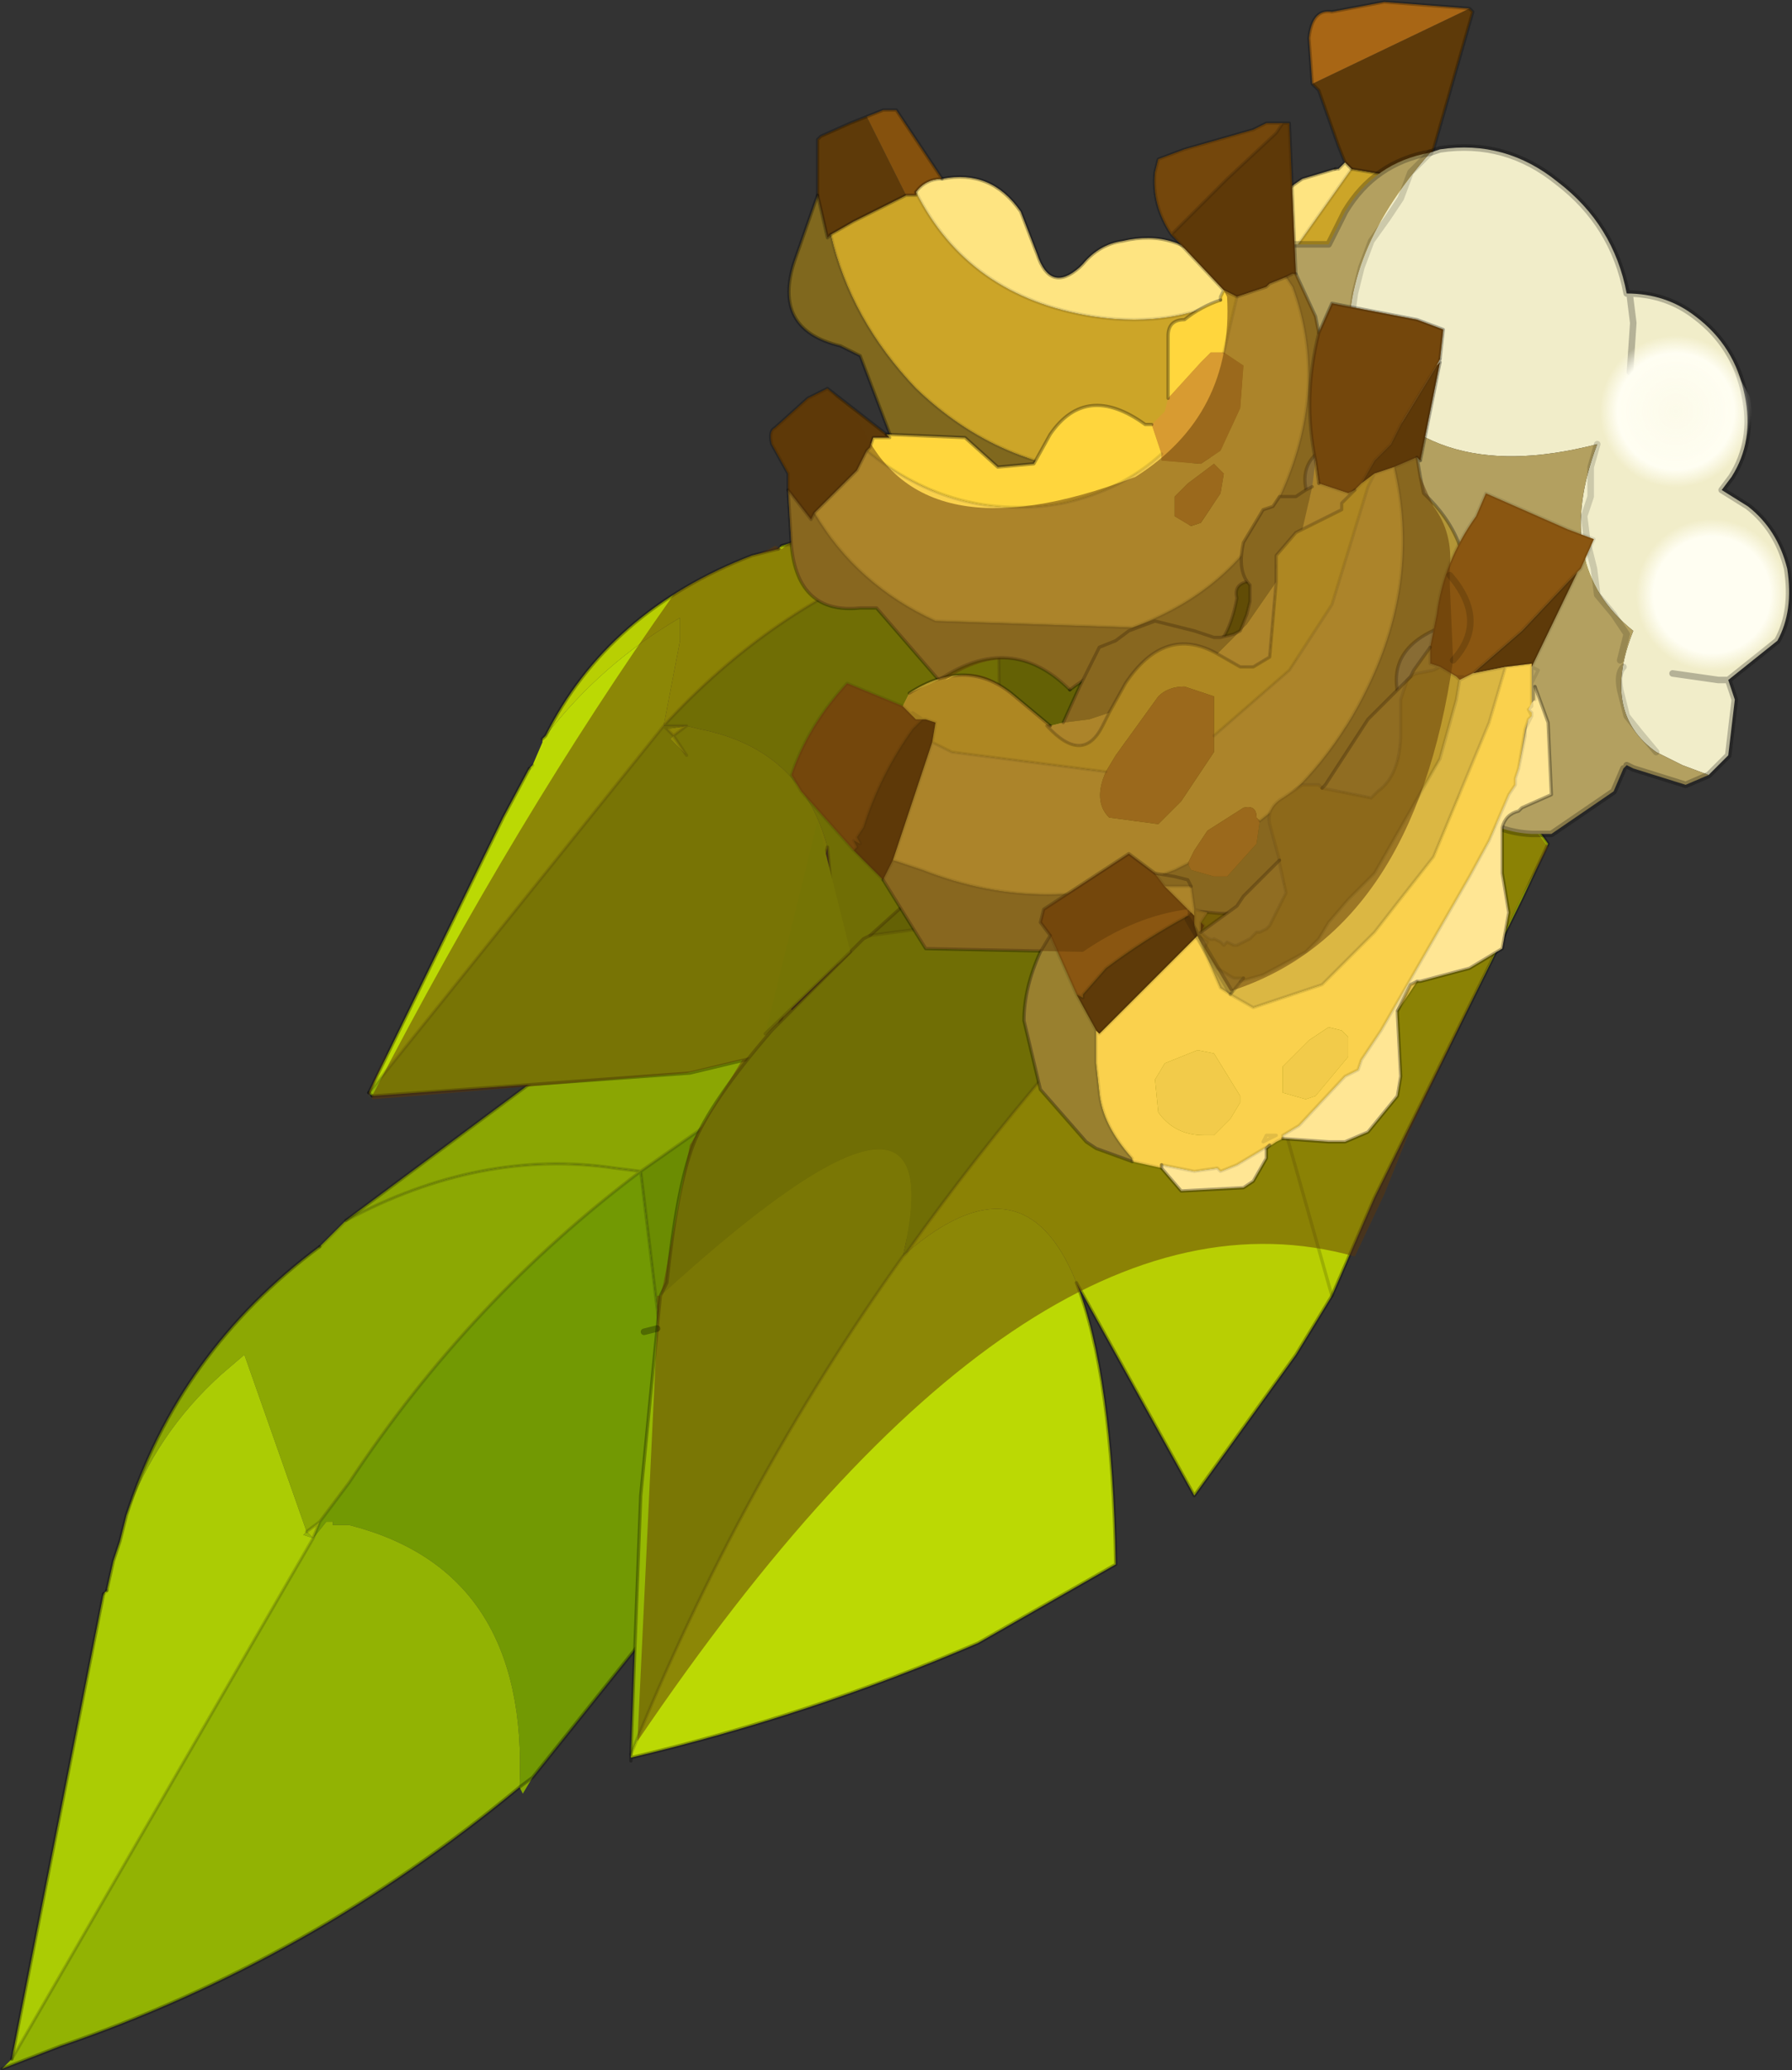 <svg viewBox="0 0 27.353 31.6" xmlns="http://www.w3.org/2000/svg" xmlns:xlink="http://www.w3.org/1999/xlink"><rect x="0" y="0" width="27.353" height="31.6" fill="#333333" stroke="none"/><use transform="translate(.03 -.37)" width="29.6" height="31.95" xlink:href="#a"/><defs><radialGradient id="b" cx="0" cy="0" r="819.2" gradientTransform="matrix(-.001 -.001 -.001 .001 437.2 243)" gradientUnits="userSpaceOnUse"><stop stop-color="#fffef2" stop-opacity=".8" offset="0"/><stop stop-color="#fffef2" offset=".769"/><stop stop-color="#fffef2" stop-opacity="0" offset="1"/></radialGradient><radialGradient id="c" cx="0" cy="0" r="819.2" gradientTransform="matrix(-.001 -.001 -.001 .001 437.75 245.8)" gradientUnits="userSpaceOnUse"><stop stop-color="#fffef2" offset="0"/><stop stop-color="#fffef2" offset=".769"/><stop stop-color="#fffef2" stop-opacity="0" offset="1"/></radialGradient><g id="a"><path d="m419.75 263.85-.15.25-.05-.1.2-.15" fill="#83a603" fill-rule="evenodd" transform="translate(-411.65 -236.35)"/><path d="m421.4 254.6.75 6.25-2.4 3-.2.15q.15-3.3-2.6-4h-.25v-.05h-.1l-.2.25.1-.25.45-.6q1.85-2.8 4.45-4.75" fill="#729903" fill-rule="evenodd" transform="translate(-411.65 -236.35)"/><path d="m426.3 254.35-4.15 6.5-.75-6.25 2.85-2 2.05 1.75" fill="#6b8c02" fill-rule="evenodd" transform="translate(-411.65 -236.35)"/><path d="m424.25 252.6-2.85 2-.4-.05q-2.05-.3-4.1.8l5.65-4.2 1.7 1.45" fill="#8ba603" fill-rule="evenodd" transform="translate(-411.65 -236.35)"/><path d="M413.55 259.85q.8-2.5 2.95-4.1l.4-.4q2.05-1.1 4.1-.8l.4.05q-2.6 1.95-4.45 4.75l-.45.6-.2.15-.95-2.7-.35.3q-1 .9-1.45 2.15" fill="#8ca803" fill-rule="evenodd" transform="translate(-411.65 -236.35)"/><path d="M419.55 264q-3.2 2.65-7 3.95l-.9.35.15-.15 4.6-7.95.2-.25h.1v.05h.25q2.75.7 2.6 4m-3.25-3.9.1.1-.15-.05.05-.05" fill="#92b303" fill-rule="evenodd" transform="translate(-411.65 -236.35)"/><path d="m416.5 259.95-.1.25-.1-.1.2-.15" fill="#a7c203" fill-rule="evenodd" transform="translate(-411.65 -236.35)"/><path d="m411.8 268.15 1.4-7.1.05-.05.1-.45.1-.3.1-.4q.45-1.25 1.45-2.15l.35-.3.95 2.7-.05.05.15.05-4.6 7.95" fill="#abcc04" fill-rule="evenodd" transform="translate(-411.65 -236.35)"/><path d="m10.5 24.5 4.15-6.5m-4.15 6.5-2.4 3-.2.15Q4.7 30.3.9 31.6l-.9.35m.15-.15 1.4-7.1m.05-.05.1-.45.1-.3.1-.4q.8-2.5 2.95-4.1" fill="none" stroke="#000" stroke-linecap="round" stroke-linejoin="round" stroke-opacity=".302" stroke-width=".05"/><path d="m12.6 16.25-2.85 2 .75 6.25m-8.95.2.05-.05m3.25-5.25.4-.4q2.05-1.1 4.1-.8l.4.05Q7.15 20.2 5.3 23l-.45.6-.1.25-4.6 7.95m4.5-8.05.2-.15" fill="none" stroke="#000" stroke-linecap="round" stroke-linejoin="round" stroke-opacity=".153" stroke-width=".05"/><path d="m5.25 19 5.65-4.2" fill="none" stroke="#000" stroke-linecap="round" stroke-linejoin="round" stroke-opacity=".251" stroke-width=".05"/><path d="m423.55 245.05-.05.05-.4.1q-2.2.85-3.15 2.75.85-1.1 2.05-1.8v.35l-.25 1.3q1.65-1.8 3.8-2.6l.7-.35h-.05l-2.65.2 2.65-.2.65-.1.45-.15 3.1-.25v-.2l-.1-.15-.05-.15-1.1-.7h-.1l-.05.05-.1.05q-2.15.55-4.2 1.45l-1.15.35m-1.75 2.8.1.1.2-.15-.3.05m7.1-4.6-.25.15.35-.2.1-.05-.1.05-.35.2.25-.15" fill="#b8cf03" fill-rule="evenodd" transform="translate(-411.65 -236.35)"/><path d="m417.25 253.4.05.05 4.85-.35 1.25-.3.7-2.55.15-.6q-.4-1.5-1.95-1.8l-.2-.05h-.35l-4.5 5.6m8.95-8.55h.05l.6-.1-.65.1m-4.4 3-.05-.05.05.05.3-.05-.2.15-.1-.1m.3.4-.25-.25.05-.05.2.3m8.3-3.9.15-.05-.15-.15v.2" fill="#92b303" fill-rule="evenodd" transform="translate(-411.65 -236.35)"/><path d="m430.7 244.65 2.4-1.15-.35-.85-2.45 1.35.1.15.15.15.15.35" fill="#a4bf03" fill-rule="evenodd" transform="translate(-411.65 -236.35)"/><path d="m426.9 250.55 4.4-4.3-.6-1.6-.15-.35-.15.05-3.1.25-.45.15.05 5.8" fill="#6b8c02" fill-rule="evenodd" transform="translate(-411.65 -236.35)"/><path d="m424.25 249.65.25 2.75 1.65-1.25.75-.6-.05-5.8-.6.1-.7.35q-2.15.8-3.8 2.6h.35l.2.05q1.55.3 1.95 1.8" fill="#83a603" fill-rule="evenodd" transform="translate(-411.65 -236.35)"/><path d="m419.95 247.95-.05.05v.05l-.15.35-.05.05-.4.75-2.05 4.2 4.5-5.6.25-1.3v-.35q-1.2.7-2.05 1.8m1.95 0-.05.05.25.25-.2-.3" fill="#bbd904" fill-rule="evenodd" transform="translate(-411.65 -236.35)"/><path d="m5.6 17.05.05.05m13.4-8.8 2.4-1.15-.35-.85-2.45 1.35M17.5 6.8l.25-.05-.3.05h-.05l-.05.05-.1.05m.25-.1h-.05l-.1.05-.35.2.25-.15m1.5.9.15.15.15.35m-.3-.5-.1-.15" fill="none" stroke="#000" stroke-linecap="round" stroke-linejoin="round" stroke-opacity=".251" stroke-width=".05"/><path d="m11.85 8.75-.4.1q-2.2.85-3.15 2.75l-.05.05m-.2.45-.4.75-2.05 4.2m.05.05 4.85-.35 1.25-.3.7-2.55.15-.6.25 2.75 1.65-1.25.75-.6 4.4-4.3-.6-1.6m-.4-.65-.05-.15-1.1-.7m-.25.1q-2.15.55-4.2 1.45l-1.15.35" fill="none" stroke="#000" stroke-linecap="round" stroke-linejoin="round" stroke-opacity=".302" stroke-width=".05"/><path d="m11.9 8.7-.05.05m-3.75 3.3-.05.05m3.85-3.4 2.65-.2m.05 0-.7.35q-2.15.8-3.8 2.6l-4.5 5.6m4.85-5.6h-.35l.15.15.2-.15m0 .45-.2-.3m8.65-3.65-.15.05-3.1.25-.45.15-.65.1m.65-.1.05 5.8m-.65-5.7.6-.1" fill="none" stroke="#000" stroke-linecap="round" stroke-linejoin="round" stroke-opacity=".153" stroke-width=".05"/><path d="M432.9 247.25q-.65-.5-1.4-.7l-.5.05-.1.05v.05l.1-.1-.1.1h-.05l-.25.2.15-.1q-3.3 2.1-4.85 3.3l-1 .9 5.3-.7 3.15-2.75-.45-.3" fill="#6b8c02" fill-rule="evenodd" transform="translate(-411.65 -236.35)"/><path d="m430.9 246.7-.15.1.1-.1-.1.1-.15.1.25-.2h.05m-9.65 16.8v.1-.1m6.8-7.2 1.8 3.25 1.55-2.15.55-.9.65-1.5 2.25-4.55.4-.85-.5-.7-1.05-1.05-.35-.3-3.15 2.75q-2.65 2.6-4.75 5.55 1.8-1.55 2.6.45m3.9.2-1.75-6.2 1.75 6.2" fill="#b8cf03" fill-rule="evenodd" transform="translate(-411.65 -236.35)"/><path d="m424.9 251-.1.05-1.4 1.4q-.95 1.1-1.2 1.75t-.4 2.1l-.1.2q4.55-4.15 3.7-.6l.05-.05q2.1-2.95 4.75-5.55l-5.3.7" fill="#83a603" fill-rule="evenodd" transform="translate(-411.65 -236.35)"/><path d="M421.25 263.55q2.75-.65 5.3-1.75l2.1-1.2q-.05-2.9-.6-4.3-.8-2-2.6-.45l-.05.05q-2.5 3.5-4.15 7.6v.05" fill="#bbd904" fill-rule="evenodd" transform="translate(-411.65 -236.35)"/><path d="m421.7 256.5-.3 3.05-.1 2.6-.05 1.35q1.65-4.1 4.15-7.6.85-3.55-3.7.6" fill="#96b803" fill-rule="evenodd" transform="translate(-411.65 -236.35)"/><path d="m433.7 247.85 2.55-2.3-.95-.9-2.4 2.6.45.3.35.3" fill="#a4bf03" fill-rule="evenodd" transform="translate(-411.65 -236.35)"/><path d="m19.85 10.2-.5.05.25-.25-.35.3v.05l-.3.2.25-.2-.1.1m2.95 1.05-.35-.3-.45-.3m-2-.6.1-.05-.1.1h-.05" fill="none" stroke="#000" stroke-linecap="round" stroke-linejoin="round" stroke-opacity=".251" stroke-width=".05"/><path d="m22.05 11.5 2.55-2.3-.95-.9-2.4 2.6q-.65-.5-1.4-.7m-.75.25q-3.3 2.1-4.85 3.3l-1 .9-.1.05-1.4 1.4q-.95 1.1-1.2 1.75t-.4 2.1l-.1.2-.3 3.05-.1 2.6-.05 1.35v.1-.05q2.75-.65 5.3-1.75l2.1-1.2q-.05-2.9-.6-4.3l1.8 3.25 1.55-2.15.55-.9.65-1.5 2.25-4.55.4-.85-.5-.7-1.05-1.05" fill="none" stroke="#000" stroke-linecap="round" stroke-linejoin="round" stroke-opacity=".302" stroke-width=".05"/><path d="m21.7 11.2-3.15 2.75-5.3.7m.55 4.85q2.1-2.95 4.75-5.55l1.75 6.2m-6.5-.65-.05.05m-4.15 7.6q1.65-4.1 4.15-7.6" fill="none" stroke="#000" stroke-linecap="round" stroke-linejoin="round" stroke-opacity=".153" stroke-width=".05"/><path d="m424.6 251.25-.5-2-.8 3.25 1.3-1.25" fill="#8db303" fill-rule="evenodd" transform="translate(-411.65 -236.35)"/><path d="m11.65 16.15 1.3-1.25" fill="none" stroke="#000" stroke-linecap="round" stroke-linejoin="round" stroke-opacity=".2" stroke-width=".05"/><path d="m417.3 253.5.65-.05 4.15-.35.85-.2-.8 1.3-.4 2.1-.05.2h-.05v.5l-.3 6.3q5.95-8.8 10.95-7.4l.45-.95.4-1 1.7-3.55.4-.75-.55-.75-1-1.05 2.45-2.25-.85-1-2.45 2.6.15.1-.15-.1-1.35-.65-.5.1h-.1v-.05l-.05.1.45-.45-.6-1.65 2.4-1.1-.35-.9-2.4 1.4.05.15-.05-.15-.1-.15-1.1-.7h-.05l-.2.1q-2.15.55-4.25 1.4l-.9.3-.2.15-.1-.05q-.15.1-.35.15-.65.25-1.2.6-2.4 3.4-4.6 7.65v.05" fill="#5e3709" fill-opacity=".502" fill-rule="evenodd" transform="translate(-411.65 -236.35)"/><path d="M417.3 253.45v.05l-.05-.05v-.05l.05.1v-.05" fill="#424d26" fill-opacity=".302" fill-rule="evenodd" transform="translate(-411.65 -236.35)"/><path d="M417.25 253.45q.55-1.3 0-.05v.05" fill="#5e3909" fill-opacity=".502" fill-rule="evenodd" transform="translate(-411.65 -236.35)"/><path d="m9.8 20.7.2-.05" fill="none" stroke="#000" stroke-linecap="round" stroke-linejoin="round" stroke-opacity=".302" stroke-width=".1"/><path d="m433.15 239.35-.3.05-.6-.1-.85 1.2-.8.65q-1 .6-2.3.4-1.9-.3-2.7-1.9v.05h-.15l-.8.4-.35.2q.3 1.3 1.3 2.35 1.3 1.25 3.05 1.3 1.9-.05 3.25-1.35 1.2-1.3 1.3-3.1l-.05-.15m-1.9 3.35-.2.35-.45.2-.15.05-.25-.2q-.1-.15.1-.25l.25-.3.55-.05.15.2m1.05-2 .1.2q.1.8-.75 1.2l-.45.05q-.5.1-.55-.4.05-.45.45-.75.6-.6 1.2-.3" fill="#cca528" fill-rule="evenodd" transform="translate(-411.65 -236.35)"/><path d="m433.4 239.35.7-2.45-.05-.05-2.4 1.15.1.1.3.85.1.25.1.1.6.1.3-.05h.25m-8.55-.85-.25.1-.45.2-.05.05v.85l.15.65.05-.05.35-.2.8-.4-.6-1.2" fill="#5e3a09" fill-rule="evenodd" transform="translate(-411.65 -236.35)"/><path d="m424.1 239.7-.35 1q-.35 1.05.7 1.3l.3.15.55 1.45q1.4-.35 1.95.95l1.7.15q.9.45 1.45-.65.1-.2.3-.15l1.25-.4.2-.35q-.05-1 .85-.95.35.05.45-.25.35-.7-.05-1.6l-.05-.15.05-.85h-.25l.05.15q-.1 1.8-1.3 3.1-1.35 1.3-3.25 1.35-1.75-.05-3.05-1.3-1-1.05-1.3-2.35l-.05.05-.15-.65" fill="#80681e" fill-rule="evenodd" transform="translate(-411.65 -236.35)"/><path d="m434.05 236.85-1.3-.1-.8.15q-.3-.05-.35.4l.05.7 2.4-1.15" fill="#a86615" fill-rule="evenodd" transform="translate(-411.65 -236.35)"/><path d="m432.15 239.2-.1.1H432l-.5.15q-.7.45-.95 1.25l-.1.15h-.3q-.55-.65-1.4-.45-.35.05-.6.35l-.05.05q-.45.4-.65-.2l-.25-.65q-.45-.65-1.2-.5-.25 0-.4.2.8 1.6 2.7 1.9 1.3.2 2.3-.4l.8-.65.85-1.2-.1-.1" fill="#fee481" fill-rule="evenodd" transform="translate(-411.65 -236.35)"/><path d="m426 239.45-.7-1.05h-.2l-.25.1.6 1.2h.15v-.05q.15-.2.4-.2" fill="#85510d" fill-rule="evenodd" transform="translate(-411.65 -236.35)"/><path d="M432.3 240.7q-.6-.3-1.2.3-.4.3-.45.75.05.5.55.4l.45-.05q.85-.4.75-1.2l-.1-.2m-1.05 2-.15-.2-.55.05-.25.3q-.2.1-.1.25l.25.2.15-.05.45-.2.2-.35" fill="#c1851f" fill-rule="evenodd" transform="translate(-411.65 -236.35)"/><path d="m21.75 3 .7-2.45L22.4.5 21.1.4l-.8.15q-.3-.05-.35.4l.05.7.1.1.3.85.1.25-.1.1h-.05m-6 .15-.7-1.05h-.2l-.5.2-.45.2-.05.05v.85l.15.65.05-.05.35-.2.8-.4h.15V3.3q.15-.2.4-.2m-.7 4.15q1.4-.35 1.95.95M21.75 3h-.25l-.3.05-.6-.1-.1-.1" fill="none" stroke="#000" stroke-linecap="round" stroke-linejoin="round" stroke-opacity=".251" stroke-width=".05"/><path d="m20.35 2.95-.5.15q-.7.45-.95 1.25l-.1.15h-.3q-.55-.65-1.4-.45-.35.05-.6.35l-.05.05q-.45.4-.65-.2l-.25-.65q-.45-.65-1.2-.5m-1.9.25-.35 1q-.35 1.05.7 1.3l.3.15.55 1.45m1.95.95 1.7.15q.9.45 1.45-.65.1-.2.3-.15l1.25-.4.2-.35q-.05-1 .85-.95.35.05.45-.25.35-.7-.05-1.6l-.05-.15.05-.85" fill="none" stroke="#000" stroke-linecap="round" stroke-linejoin="round" stroke-opacity=".302" stroke-width=".05"/><path d="m21.5 3 .05.15q-.1 1.8-1.3 3.1Q18.9 7.55 17 7.6q-1.75-.05-3.05-1.3-1-1.05-1.3-2.35m1.3-.65q.8 1.6 2.7 1.9 1.3.2 2.3-.4l.8-.65.85-1.2" fill="none" stroke="#000" stroke-linecap="round" stroke-linejoin="round" stroke-opacity=".102" stroke-width=".05"/><path d="m437.7 248.55.3-.3.1-.85-.1-.3.75-.6q.25-.45.15-1.1-.15-.6-.6-.95l-.4-.25.15-.2q.35-.55.2-1.25-.15-.75-.75-1.2-.45-.35-1.05-.35-.2-1.05-1.05-1.7-.8-.65-1.8-.5l-.15.05q-1.45 1.65-1.2 3.2 1.05 1.95 3.75 1.25-.7 1.85.55 2.85-.5 1.25.35 1.85l.4.2.4.15m-1.25-7.35h.05v.05l.05.4-.05.75.05-.75-.05-.4v-.05h-.05m.7 5.8.7.1h.15-.15l-.7-.1" fill="#f1edc9" fill-rule="evenodd" transform="translate(-411.65 -236.35)"/><path d="M433.45 239.05q-.85.15-1.3.9l-.25.5h-.55l-.25.05q-.8 4.1.6 6.9 1.15 1.15 1.9.95.4 1.05 1.4 1.1h.3l.95-.65.15-.35.05-.05.1.05.8.25.35-.15-.4-.15-.4-.2q-.85-.6-.35-1.85-1.25-1-.55-2.85-2.7.7-3.75-1.25-.25-1.55 1.2-3.2m1.4 8.4-.15.2q-.5.55-1.1.7.6-.15 1.1-.7l.15-.2" fill="#b3a060" fill-rule="evenodd" transform="translate(-411.65 -236.35)"/><path d="m26.05 12.2.3-.3.1-.85-.1-.3.75-.6q.25-.45.15-1.1-.15-.6-.6-.95l-.4-.25.15-.2q.35-.55.2-1.25-.15-.75-.75-1.2-.45-.35-1.05-.35-.2-1.05-1.05-1.7-.8-.65-1.8-.5l-.15.05q-.85.15-1.3.9l-.25.5h-.55l-.25.05m.6 6.9q1.15 1.15 1.9.95.4 1.05 1.4 1.1h.3l.95-.65.15-.35m.05-.05.1.05.8.25.35-.15m-1.2-6.15.05-.75-.05-.4v-.05h-.05m1.55 5.9h-.15l-.7-.1" fill="none" stroke="#000" stroke-linecap="round" stroke-linejoin="round" stroke-opacity=".251" stroke-width=".1"/><path d="M21.95 12q.6-.15 1.1-.7l.15-.2" fill="none" stroke="#000" stroke-linecap="round" stroke-linejoin="round" stroke-opacity=".102" stroke-width=".1"/><path d="m21.8 2.7-.3.3-.15.4-.2.3-.25.35-.15.4-.1.4-.05.35m0 .1-.05.25.05.35m3.75 1.25-.1.35v.45l-.1.3.05.4.1.4.05.4.25.3.2.3-.1.4m.05.1q-.1.1-.05.35l.1.4.2.25.25.3" fill="none" stroke="#000" stroke-linecap="round" stroke-linejoin="round" stroke-opacity=".153" stroke-width=".1"/><path d="m437 241.6-.8.5q-.3.4-.2.95.05.6.5 1 .4.35.9.3l.75-.4q.3-.45.25-1.05l-.5-.9q-.4-.4-.9-.4" fill="url(#b)" fill-rule="evenodd" transform="translate(-411.65 -236.35)"/><path d="M436.6 245.9q.05.6.45.95l.9.35.8-.45.2-1q-.1-.55-.5-.95-.4-.35-.85-.35-.55.05-.8.45-.3.45-.2 1" fill="url(#c)" fill-rule="evenodd" transform="translate(-411.65 -236.35)"/><path d="m431.4 240.9-.1-2.3h-.1l-.1.15-.75.7-.85.85.8.85.2.1.45-.15.05-.05.25-.1.1-.05h.05m-6.55 2.7.05-.05.05-.15h.25l-.05-.05-.9-.7-.3.15-.5.45q-.1.05-.05.25l.25.45v.25l.35.45.05-.1.65-.65.15-.3" fill="#5e3a09" fill-rule="evenodd" transform="translate(-411.65 -236.35)"/><path d="m429.5 240.3.85-.85.75-.7.1-.15h-.25l-.2.1-1.05.3-.4.15-.05.2q-.05.5.25.95" fill="#8a5611" fill-rule="evenodd" transform="translate(-411.65 -236.35)"/><path d="M431.4 240.9h-.05l-.1.05.1.15q.55 1.5-.15 3.1-.65 1.5-2.3 2.1l-3-.1q-1.2-.55-1.85-1.65l-.05.1-.35-.45.05.85q.1 1.05 1.05.95h.25l.95 1.1q1.1-.75 2 .15.7-.55 1.5-.4.85.1 1.05-1-.05-.2.15-.25.55-.2.95-.7l.1-.35q-.45-.8.35-1.1l.35-.35q0-.75-.65-1.3l-.05-.25-.3-.65" fill="#b39637" fill-rule="evenodd" transform="translate(-411.65 -236.35)"/><path d="m431.25 240.95-.25.1-.05.05-.45.15-.2.85.3.2-.05.65-.3.65-.3.2-.6-.05v-.1q-.6.55-1.5.75-1.65.3-3-.8l-.15.3-.65.65q.65 1.1 1.85 1.65l3 .1q1.65-.6 2.3-2.1.7-1.6.15-3.1l-.1-.15m-1.5 3.15.4-.3.15.15-.05.3-.3.45-.15.05-.25-.15v-.3l.2-.2" fill="#fad14d" fill-rule="evenodd" transform="translate(-411.65 -236.35)"/><path d="m430.5 241.25-.2-.1-.05.1v.05q-.3.1-.55.3-.25 0-.25.25v.95l.5-.55.15-.15h.2l.2-.85m-5.35 2.1.05.05h-.25l-.05.15-.05.05q1.35 1.1 3 .8.9-.2 1.5-.75l-.15-.45h-.1q-.9-.65-1.45.15l-.25.45-.55.05-.5-.45-1.2-.05" fill="#ffd63d" fill-rule="evenodd" transform="translate(-411.65 -236.35)"/><path d="m429.2 243.2.15.45v.1l.6.05.3-.2.3-.65.05-.65-.3-.2h-.2l-.15.15-.5.55-.05.2-.2.2m.55.9-.2.2v.3l.25.15.15-.05.3-.45.05-.3-.15-.15-.4.3" fill="#d89b31" fill-rule="evenodd" transform="translate(-411.65 -236.35)"/><path d="M19.55 2.25h.1l.1 2.3m-.05 0-.1.05-.25.1-.05.05-.45.15-.2-.1-.8-.85.85-.85.75-.7.1-.15h-.25l-.2.1-1.05.3-.4.15-.05.2q-.05.5.25.95m-4.65 3.3.05-.05.05-.15h.25L13.5 7m-.3.25-.15.3-.65.65-.05.1-.35-.45V7.6l-.25-.45q-.05-.2.05-.25l.5-.45.3-.15.9.7m.8 3.75q1.1-.75 2 .15m2.3-5.95V4.9l.05-.1" fill="none" stroke="#000" stroke-linecap="round" stroke-linejoin="round" stroke-opacity=".251" stroke-width=".05"/><path d="m13.5 7 1.2.05.5.45.55-.05L16 7q.55-.8 1.45-.15h.1m-5.55 1 .05.85q.1 1.05 1.05.95h.25l.95 1.1m2 .15q.7-.55 1.5-.4.85.1 1.05-1-.05-.2.15-.25.55-.2.95-.7l.1-.35q-.45-.8.35-1.1l.35-.35q0-.75-.65-1.3l-.05-.25-.3-.65m-1.95 1.9V5.5q0-.25.25-.25.25-.2.55-.3" fill="none" stroke="#000" stroke-linecap="round" stroke-linejoin="round" stroke-opacity=".302" stroke-width=".05"/><path d="M17.7 7.3q-.6.55-1.5.75-1.65.3-3-.8m-.8.95q.65 1.1 1.85 1.65l3 .1q1.65-.6 2.3-2.1.7-1.6.15-3.1l-.1-.15m-.95 1.15.2-.85" fill="none" stroke="#000" stroke-linecap="round" stroke-linejoin="round" stroke-opacity=".102" stroke-width=".05"/><path d="m433.6 242.2.05-.45-.4-.15-1.3-.25-.2.45q-.25 1-.05 1.95l.05.35.45.15.1-.05.1-.1.2-.35.25-.25.15-.3.55-.9.05-.1m-8.2 5.3-.85-.35q-.6.65-.85 1.4l.15.25.8.9.05-.05-.05-.1.1.05-.05-.1.1-.15q.25-.8.75-1.5l.15-.15h-.1l-.2-.2" fill="#8a5611" fill-rule="evenodd" transform="translate(-411.65 -236.35)"/><path d="m433.55 242.3-.55.9-.15.3-.25.25-.2.35.2-.15.3-.1.35-.15.05.05.3-1.5-.05.05m-8.9 7.4.45.45.15-.3.6-1.8.05-.3-.15-.05h-.05l-.15.15q-.5.7-.75 1.5l-.1.15.05.1-.1-.05.05.1-.05.05" fill="#5e3a09" fill-rule="evenodd" transform="translate(-411.65 -236.35)"/><path d="m431.65 244.15-.1.05-.15.1h-.25l-.1.15-.15.05-.3.5q-.1.45.1.65v.25l-.05.2-.1.25-.1.05-.2.05h-.1l-.3-.1-.6-.15-.4.15-.2.15-.25.1-.3.6-.25.55.4-.05.3-.1.25-.45q.6-.9 1.4-.45l.45-.45.45-.65v-.4l.3-.35.1-.05.15-.65m-6.55 6 .65 1.05 2.4.05q.95-.7 1.95-.6 1.2.15 1.35-1.25.05-.25.25-.3l1.3-.95.1-.45q-.5-1 .5-1.4l.4-.4q.1-.95-.65-1.65l-.05-.25-.05-.3-.35.15q.4 1.7-.4 3.35-.6 1.25-1.65 2.05l-.05.35-.45.5h-.2l-.35-.1-.05-.1-.2.1q-1.95.75-3.85 0l-.45-.15-.15.3" fill="#b39637" fill-rule="evenodd" transform="translate(-411.65 -236.35)"/><path d="m432.4 244.1-.3.3v.1l-.7.35-.3.35v.4l-.1 1.15-.25.15h-.2l-.35-.2q-.8-.45-1.4.45l-.25.45-.1.2q-.3.6-.85 0h.05l-.6-.5q-.7-.55-1.55 0l-.1.2.2.2h.1l-.15-.1.05.1-.05-.1.15.1h.05l.15.05-.05.3.3.15 2.35.3.15-.25.65-.9q.15-.15.4-.15l.45.15v.6l1.15-1 .65-1 .55-1.8.1-.2-.2.15" fill="#ffd63d" fill-rule="evenodd" transform="translate(-411.65 -236.35)"/><path d="m432.3 244.2-.1.05-.45-.15-.05-.35-.05.4-.15.65.6-.3v-.1l.2-.2m-4.45 3.55-.2.05h-.05q.55.6.85 0l.1-.2-.3.1-.4.05m5.05-3.9-.3.1-.1.2-.55 1.8-.65 1-1.15 1v.25l-.5.75-.35.35-.75-.1q-.25-.25-.05-.7l-2.35-.3-.3-.15-.6 1.8.45.15q1.9.75 3.85 0l.2-.1.1-.2.2-.3.55-.35q.2-.05.2.15l.05.05q1.05-.8 1.65-2.05.8-1.65.4-3.35m-1.8 1.75-.45.65-.45.45.35.2h.2l.25-.15.1-1.15" fill="#fad14d" fill-rule="evenodd" transform="translate(-411.65 -236.35)"/><path d="m430.85 249.25-.05-.05q0-.2-.2-.15l-.55.35-.2.3-.1.2.05.1.35.1h.2l.45-.5.05-.35m-2.35-.75q-.2.45.05.7l.75.1.35-.35.5-.75v-.85l-.45-.15q-.25 0-.4.15l-.65.9-.15.25" fill="#d89b31" fill-rule="evenodd" transform="translate(-411.65 -236.35)"/><path d="M20.05 7.4q-.2-.95.05-1.95l.2-.45 1.3.25.4.15-.05.45m-1.85 1.9-.05-.35m-.05.4-.1.05-.15.1h-.25l-.1.15-.15.05-.3.5q-.1.45.1.65v.25l-.05.2-.1.25-.1.05-.2.05h-.1l-.3-.1-.6-.15-.4.15-.2.15-.25.1-.3.6-.25.55m-.2.05-.6-.5q-.7-.55-1.55 0m-.4 2.85.65 1.05 2.4.05q.95-.7 1.95-.6 1.2.15 1.35-1.25.05-.25.25-.3l1.3-.95.1-.45q-.5-1 .5-1.4l.4-.4q.1-.95-.65-1.65l-.05-.25-.05-.3m.05.05.3-1.5" fill="none" stroke="#000" stroke-linecap="round" stroke-linejoin="round" stroke-opacity=".302" stroke-width=".05"/><path d="m21.95 5.85-.05.1-.55.9-.15.3-.25.25-.2.35-.1.1-.1.05-.45-.15m-6.35 3.4-.85-.35q-.6.65-.85 1.4l.15.25.8.9.45.45.15-.3.6-1.8.3.15 2.35.3m4.75-4.8.05.05m.3-1.5v-.05m-.7 1.65-.3.1-.2.15m.85-.4-.35.15q.4 1.7-.4 3.35-.6 1.25-1.65 2.05m-1.1.65-.2.1q-1.95.75-3.85 0l-.45-.15m4.9-1.9 1.15-1 .65-1 .55-1.8.1-.2m-6.9 3.75-.15.15q-.5.7-.75 1.5l-.1.15.05.1-.1-.05.05.1-.05.05m.75-2.2.2.2h.1l-.15-.1.05.1m.25.35.05-.3-.15-.05h-.05" fill="none" stroke="#000" stroke-linecap="round" stroke-linejoin="round" stroke-opacity=".102" stroke-width=".05"/><path d="m19.85 8.45.6-.3v-.1l.2-.2m-.8.6-.1.05-.3.35v.4m-.9 1.1q-.8-.45-1.4.45l-.25.45m1.65-.9.35.2h.2l.25-.15.1-1.15M16 11.45h-.05q.55.6.85 0l.1-.2" fill="none" stroke="#000" stroke-linecap="round" stroke-linejoin="round" stroke-opacity=".251" stroke-width=".05"/><path d="m434.1 247 .75-.65.8-.85.1-.1.2-.45-.4-.15-1.25-.55-.15.35q-.5.7-.6 1.5l-.1.5v.25l.15.05.25.15.05.05-.05-.05.05.05.2-.1m-.25.05h.1l-.05.05.05-.05h-.1m-4.6 3-.4-.3-1.3.85-.05.2.15.2.4.9.1.05v-.05l.35-.4q.6-.45 1.25-.8l.05-.05-.4-.4-.15-.2" fill="#8a5611" fill-rule="evenodd" transform="translate(-411.65 -236.35)"/><path d="m429.25 250.05.15.2h.4l-.05-.1-.2-.05-.3-.05" fill="#b39637" fill-rule="evenodd" transform="translate(-411.65 -236.35)"/><path d="M435 246.9v-.05l-.4.05-.25.85-.85 2.05-.55.7-.35.45-.8.8-1.05.35-.35-.2-.15-.1-.35-.8-1.5 1.5-.05-.05v.5l.05.45q.05.5.5 1v.05l.45.1v-.05l.5.1.35-.05.05.05.25-.1.5-.3-.05.05.15-.1.1-.05v-.05l.25-.15.7-.75.2-.1.05-.15.3-.45 1.35-2.35.3-.55.3-.7.1-.15v-.1l.05-.15.1-.6.1-.2-.05-.1.05-.05-.05.05.05.1-.1.2.05-.15.05-.05v-.05l-.05-.05.05-.05v-.6m-1.75 4.8-.1.05-.2.4.3-.45m-3.4-1v-.1l-.05-.35h-.4l.45.45m2.25 1.75.1.1v.3l-.5.6-.15.05-.35-.1v-.4l.4-.4.3-.2.2.05m-1.55 1.1-.15.25-.25.25H430q-.45 0-.7-.35l-.05-.5.15-.25.5-.2.25.05.4.65v.1m.35.6.05-.1h.15l-.2.1.2-.1h-.15l-.05.1" fill="#fad14d" fill-rule="evenodd" transform="translate(-411.65 -236.35)"/><path d="m433.85 247.05-.25-.15-.1.05-.25.05q-.05 0-.15.1l-.1.3v.5q0 .65-.35.9l-.1.1-.75-.15-.05-.05h-.25l-.3.2q-.25.15-.2.4l.15.55v.05l.1.45-.25.5-.05.05-.1.05h-.05l-.1.1-.2.1h-.05l-.1-.05-.05.05-.05-.05-.1-.05q-.05.05-.2-.1v-.15l.1-.15-.2-.05v.25l.05.15.15.1-.05.1.2.3.25.15h.15l-.05.05.35-.1.65-.35.2-.2.15-.25.3-.35.4-.4 1-1.75.25-.9.05-.3-.05-.05" fill="#bd9a2d" fill-rule="evenodd" transform="translate(-411.65 -236.35)"/><path d="m435.7 245.45-.05.05-.8.85-.75.65.5-.1.4-.05v.05l.7-1.45m-7.35 7 .05.05 1.5-1.5-.05-.15v-.15l-.05-.05-.05.05q-.65.35-1.25.8l-.35.4v.05l-.1-.05.3.55m1.6-1.65v.15l.05-.1-.05-.05" fill="#5e3a09" fill-rule="evenodd" transform="translate(-411.65 -236.35)"/><path d="M428.9 254.45v-.05q-.45-.5-.5-1l-.05-.45v-.5l-.3-.55-.4-.9-.15.25q-.25.55-.25 1.05l.25 1.05.7.8.15.1.55.2" fill="#99802f" fill-rule="evenodd" transform="translate(-411.65 -236.35)"/><path d="m434.8 248.45-.05.15v.1l-.1.15-.3.7-.3.55-1.35 2.35-.3.45-.05.15-.2.1-.7.75-.25.15v.05l.7.05h.25l.35-.15.45-.55.05-.3-.05-.95v-.05l.2-.4.1-.05h.05l.75-.2.5-.3.1-.55-.1-.6v-.7q.05-.2.25-.25l.05-.05.45-.2-.05-1.1-.2-.55v.2l-.05.05-.05.1.05.05v.05l-.05.05-.15.75m-3.85 5.8.05-.05-.5.3-.25.1-.05-.05-.35.05-.5-.1v.05l.3.35.95-.05.15-.1.2-.35v-.15" fill="#ffe694" fill-rule="evenodd" transform="translate(-411.65 -236.35)"/><path d="m434.1 247-.2.1-.05.3-.25.9-1 1.75-.4.4-.3.35-.15.25-.2.2-.65.35-.35.1.05-.05-.2.25.35.2 1.05-.35.8-.8.35-.45.55-.7.85-2.05.25-.85-.5.1" fill="#dbb743" fill-rule="evenodd" transform="translate(-411.65 -236.35)"/><path d="m433.6 246.9-.15-.05v-.25l-.25.35-.05.1-.65.65-.65 1-.05.05.75.15.1-.1q.35-.25.35-.9v-.5l.1-.3q.1-.1.15-.1l.25-.05.1-.05m-3.7 4.1.35.8.15.1.2-.25h-.15l-.25-.15-.2-.3.05-.1-.15-.1m.05-.05q.15.15.2.1l.1.05.05.05.05-.05.1.05h.05l.2-.1.1-.1h.05l.1-.05.05-.05.25-.5-.1-.45v-.05l-.55.55-.1.15-.55.4" fill="#c2a23c" fill-rule="evenodd" transform="translate(-411.65 -236.35)"/><path d="M430.55 253.55v-.1l-.4-.65-.25-.05-.5.2-.15.25.05.5q.25.35.7.35h.15l.25-.25.15-.25m1.55-1.1-.2-.05-.3.2-.4.4v.4l.35.1.15-.05.5-.6v-.3l-.1-.1" fill="#f2cb4a" fill-rule="evenodd" transform="translate(-411.65 -236.35)"/><path d="m24.05 9.1-.05.05-.8.85-.75.65-.2.1.05-.05h-.1l-.25-.15-.15-.05v-.25l.1-.5q.1-.8.6-1.5l.15-.35 1.25.55.4.15-.2.45-.05.05-.7 1.45.1.05-.1.2v-.25m0-.05-.4.05-.5.1m.9.15v.35l-.05.05.05.1-.1.2-.1.6-.05.15v.1l-.1.15-.3.7-.3.55-1.35 2.35-.3.45-.05.15-.2.1-.7.75-.25.15v.05l-.1.05-.15.1m.05-.05-.5.3-.25.1-.05-.05-.35.05-.5-.1m0 .05-.45-.1v-.05q-.45-.5-.5-1l-.05-.45v-.5l.05.05 1.5-1.5.35.8.15.1.35.2 1.05-.35.8-.8.35-.45.55-.7.85-2.05.25-.85m.45.3h-.05v-.05m0 .3v.05l-.05.05m.1-.15v-.2m-.1.5.05-.05v-.05l-.05-.05m-.05.3v.1l-.1.5m.15-.75-.05.15m-3.1.9.75.15.1-.1q.35-.25.35-.9v-.5l.1-.3q.1-.1.15-.1l.25-.05.1-.05m.3.2-.05-.05.05.05-.05.3-.25.9-1 1.75-.4.4-.3.35-.15.25-.2.2-.65.35-.35.1.05-.05h-.15l-.25-.15-.2-.3.05-.1-.15-.1-.05-.15v-.25l.2.05-.1.15v.15q.15.15.2.1l.1.05.05.05.05-.05.1.05h.05l.2-.1.1-.1h.05l.1-.05.05-.05.25-.5-.1-.45v-.05l-.15-.55q-.05-.25.2-.4l.3-.2h.25l.05.05m-2.55 1.3.15.2.4.4-.05.05q-.65.35-1.25.8l-.35.4v.05l-.1-.05-.4-.9m2.15-.75h-.4m.55.55.05.05-.05.1m-.1-.25-.05-.05m0-.4.05.35m1.05 3.55.2-.1h-.15l-.05.1m-.7.4-.35.05m-1.8-2.7.3.55m4.9-.75-.3.45" fill="none" stroke="#000" stroke-linecap="round" stroke-linejoin="round" stroke-opacity=".102" stroke-width=".05"/><path d="m19.3 17.9.05-.05m-1.65.3v.05l.3.35.95-.05.15-.1.2-.35v-.15m4.1-7.05.2.55.05 1.1-.45.2-.05.05q-.2.05-.25.25v.7l.1.6-.1.55-.5.3-.75.2h-.05l-.1.05-.2.4v.05l.05.95-.05.3-.45.55-.35.15h-.25l-.7-.05m.6-5.35.05-.05.65-1 .65-.65.05-.1.25-.35m-5.8 4.4-.15-.2.05-.2 1.3-.85.4.3.3.05.2.05.05.1m-2.15.75-.15.25q-.25.55-.25 1.05l.25 1.05.7.8.15.1.55.2m1.05-3.5.55-.4.1-.15.55-.55" fill="none" stroke="#000" stroke-linecap="round" stroke-linejoin="round" stroke-opacity=".302" stroke-width=".05"/><path d="m18.75 15.55.2-.25" fill="none" stroke="#000" stroke-linecap="round" stroke-linejoin="round" stroke-opacity=".2" stroke-width=".05"/><path d="m427.95 247.25.2-.15-.05.1-.25.55-.2.05-.6-.5q-.5-.45-1-.2 1.05-.7 1.9.15m3-8.65-.2.1-1.05.3-.4.15-.05.2q-.05.5.25.95l.8.85.05.1q.1 1.8-1.4 2.75-3.4 1.3-4.25-.95l-.1-.05-.35-.35-.3.15-.5.45q-.1.05-.05.25l.25.45v.25l.05.85q.1 1.05 1.05.95h.25l.95 1.1-.45.2-.1.2-.85-.35q-.6.65-.85 1.4l.15.25.8.9.45.45.65 1.05 2.4.05q.8-.55 1.6-.65v.15l.05.1.6 1q2.8-.9 3.4-5.05l-.05-1.15v-.25q.05-.55-.25-.95l-.2-.45-.05-.3.05.05.3-1.5-.05.05.05-.1.05-.45-.4-.15-1.3-.25-.2.45-.05-.25-.3-.65-.1-2.3h-.35" fill="#5e3909" fill-opacity=".502" fill-rule="evenodd" transform="translate(-411.65 -236.35)"/><path d="m18.1 14.4.65 1.1m3.4-5.05q.55-.6-.05-1.3" fill="none" stroke="#000" stroke-linecap="round" stroke-linejoin="round" stroke-opacity=".153" stroke-width=".1"/></g></defs></svg>
